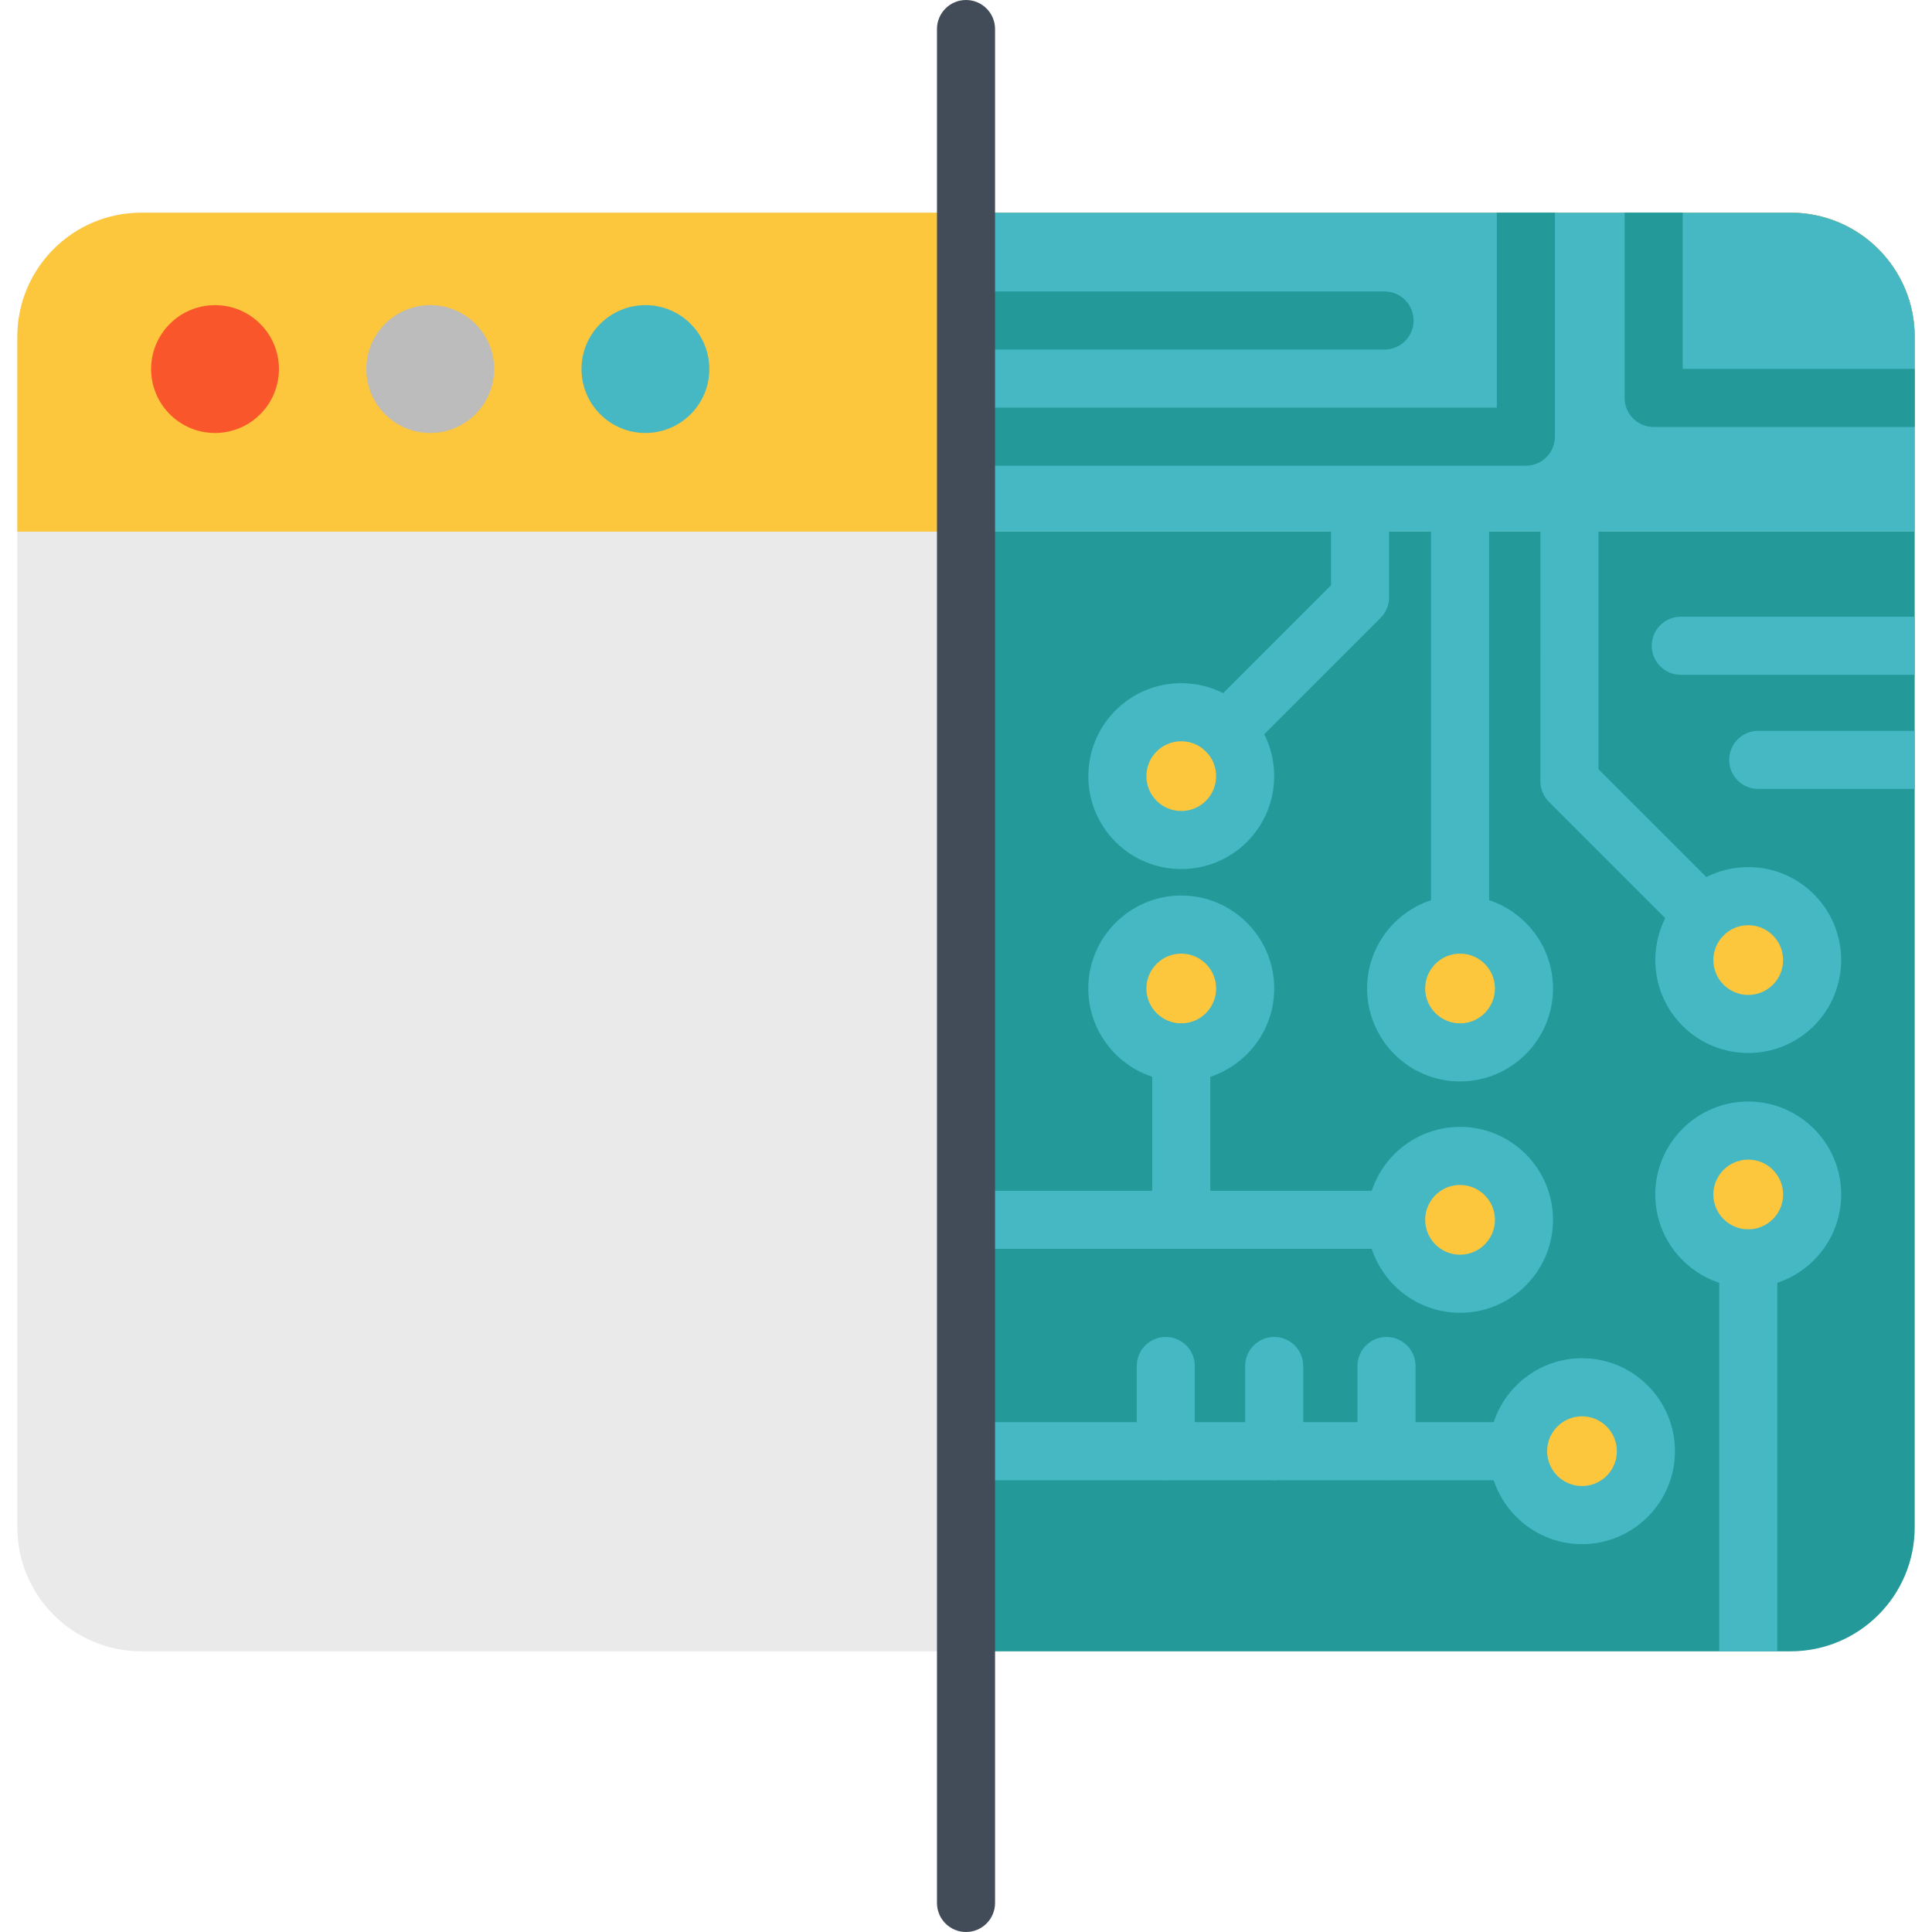 <?xml version="1.0" encoding="iso-8859-1"?>
<!-- Generator: Adobe Illustrator 19.0.0, SVG Export Plug-In . SVG Version: 6.00 Build 0)  -->
<svg version="1.1" id="Capa_1" xmlns="http://www.w3.org/2000/svg" xmlns:xlink="http://www.w3.org/1999/xlink" x="0px" y="0px"
	 viewBox="0 0 512 512" style="enable-background:new 0 0 512 512;" xml:space="preserve">
<path style="fill:#EAEAEA;" d="M507.413,89.256v315.467c0,18.153-14.726,32.889-32.899,32.889H37.476
	c-18.163,0-32.889-14.736-32.889-32.889V89.256c0-18.163,14.726-32.889,32.889-32.889h437.038
	C492.687,56.367,507.413,71.092,507.413,89.256z"/>
<path style="fill:#239999;" d="M507.409,89.256v315.467c0,18.153-14.726,32.889-32.899,32.889H255.996V56.367H474.51
	C492.683,56.367,507.409,71.092,507.409,89.256z"/>
<path style="fill:#FCC63D;" d="M507.413,89.256v51.637H4.597V89.256c0-18.174,14.715-32.889,32.879-32.889h437.038
	C492.687,56.367,507.413,71.082,507.413,89.256z"/>
<circle style="fill:#F9572B;" cx="56.984" cy="97.805" r="16.939"/>
<circle style="fill:#BCBCBC;" cx="114.018" cy="97.805" r="16.939"/>
<g>
	<circle style="fill:#FCC63D;" cx="386.93" cy="261.962" r="16.939"/>
	<circle style="fill:#FCC63D;" cx="386.93" cy="323.266" r="16.939"/>
	<circle style="fill:#FCC63D;" cx="313.045" cy="261.962" r="16.939"/>
	<circle style="fill:#FCC63D;" cx="313.045" cy="206.549" r="16.939"/>
	<circle style="fill:#FCC63D;" cx="419.244" cy="384.58" r="16.939"/>
	<circle style="fill:#FCC63D;" cx="463.893" cy="254.779" r="16.939"/>
</g>
<g>
	<circle style="fill:#45B8C4;" cx="171.043" cy="97.805" r="16.939"/>
	<path style="fill:#45B8C4;" d="M386.93,286.593c-13.583,0-24.635-11.052-24.635-24.635c0-13.583,11.052-24.635,24.635-24.635
		c13.585,0,24.636,11.052,24.636,24.635C411.566,275.542,400.514,286.593,386.93,286.593z M386.93,252.715
		c-5.097,0-9.243,4.147-9.243,9.243c0,5.097,4.146,9.243,9.243,9.243c5.097,0,9.244-4.147,9.244-9.243
		C396.174,256.862,392.027,252.715,386.93,252.715z"/>
	<path style="fill:#45B8C4;" d="M463.3,279.056c-6.308,0-12.617-2.401-17.42-7.205c-9.604-9.606-9.604-25.235,0-34.84
		c4.653-4.654,10.839-7.216,17.42-7.216c6.581,0,12.768,2.562,17.421,7.216l0,0l0,0c9.604,9.605,9.604,25.234,0,34.84
		C475.918,276.654,469.609,279.056,463.3,279.056z M463.3,245.188c-2.468,0-4.789,0.962-6.535,2.707
		c-3.604,3.604-3.604,9.467,0,13.071c3.605,3.605,9.469,3.602,13.07,0c3.604-3.604,3.604-9.469,0-13.071l0,0
		C468.09,246.15,465.769,245.188,463.3,245.188z"/>
	<path style="fill:#45B8C4;" d="M451.322,250.15c-1.969,0-3.939-0.751-5.443-2.255l-35.403-35.403
		c-1.443-1.443-2.254-3.401-2.254-5.442V140.9c0-4.25,3.445-7.696,7.696-7.696s7.696,3.446,7.696,7.696v62.963l33.15,33.149
		c3.006,3.006,3.006,7.879,0,10.884C455.262,249.399,453.291,250.15,451.322,250.15z"/>
	<path style="fill:#45B8C4;" d="M313.045,230.313c-6.308,0-12.617-2.401-17.42-7.205c-9.604-9.606-9.604-25.235,0-34.84l0,0l0,0
		c4.653-4.654,10.839-7.216,17.42-7.216c6.581,0,12.768,2.562,17.421,7.216c9.604,9.605,9.604,25.234,0,34.84
		C325.663,227.911,319.354,230.313,313.045,230.313z M313.045,196.445c-2.468,0-4.789,0.962-6.535,2.707l0,0
		c-3.604,3.604-3.604,9.467,0,13.071c3.605,3.605,9.469,3.602,13.07,0c3.604-3.604,3.604-9.469,0-13.071
		C317.835,197.406,315.514,196.445,313.045,196.445z M301.068,193.71h0.01H301.068z"/>
	<path style="fill:#45B8C4;" d="M325.024,201.406c-1.969,0-3.939-0.751-5.443-2.255c-3.006-3.006-3.006-7.879,0-10.884l33.15-33.149
		V140.9c0-4.25,3.445-7.696,7.696-7.696c4.251,0,7.696,3.446,7.696,7.696v17.407c0,2.041-0.811,3.999-2.254,5.442l-35.403,35.403
		C328.963,200.655,326.993,201.406,325.024,201.406z"/>
	<path style="fill:#45B8C4;" d="M507.409,163.438v15.393h-61.991c-4.248,0-7.696-3.448-7.696-7.696s3.448-7.696,7.696-7.696H507.409
		z"/>
	<path style="fill:#45B8C4;" d="M507.409,193.679v15.393h-41.468c-4.248,0-7.696-3.448-7.696-7.696s3.448-7.696,7.696-7.696H507.409
		z"/>
</g>
<circle style="fill:#FCC63D;" cx="463.298" cy="316.544" r="16.939"/>
<g>
	<path style="fill:#45B8C4;" d="M386.93,252.715c-4.251,0-7.696-3.446-7.696-7.696V140.9c0-4.25,3.445-7.696,7.696-7.696
		c4.251,0,7.696,3.446,7.696,7.696v104.119C394.626,249.269,391.181,252.715,386.93,252.715z"/>
	<path style="fill:#45B8C4;" d="M463.301,341.184c-13.585,0-24.636-11.052-24.636-24.635s11.052-24.635,24.636-24.635
		c13.583,0,24.635,11.052,24.635,24.635C487.936,330.133,476.884,341.184,463.301,341.184z M463.301,307.306
		c-5.097,0-9.244,4.147-9.244,9.243c0,5.097,4.147,9.243,9.244,9.243c5.097,0,9.243-4.147,9.243-9.243
		C472.544,311.452,468.398,307.306,463.301,307.306z"/>
	<path style="fill:#45B8C4;" d="M471,333.486v104.126h-15.393V333.486c0-4.248,3.438-7.696,7.696-7.696
		C467.552,325.789,471,329.237,471,333.486z"/>
	<path style="fill:#45B8C4;" d="M419.247,409.214c-13.583,0-24.635-11.052-24.635-24.635c0-13.585,11.052-24.635,24.635-24.635
		c13.583,0,24.635,11.052,24.635,24.635C443.882,398.162,432.831,409.214,419.247,409.214z M419.247,375.336
		c-5.097,0-9.243,4.147-9.243,9.243c0,5.096,4.146,9.243,9.243,9.243c5.097,0,9.243-4.147,9.243-9.243
		C428.49,379.482,424.344,375.336,419.247,375.336z"/>
	<rect x="256.01" y="376.883" style="fill:#45B8C4;" width="146.302" height="15.393"/>
	<path style="fill:#45B8C4;" d="M386.93,347.904c-13.583,0-24.635-11.052-24.635-24.635c0-13.583,11.052-24.635,24.635-24.635
		c13.585,0,24.636,11.052,24.636,24.635C411.566,336.852,400.514,347.904,386.93,347.904z M386.93,314.025
		c-5.097,0-9.243,4.147-9.243,9.243c0,5.096,4.146,9.243,9.243,9.243c5.097,0,9.244-4.147,9.244-9.243
		C396.174,318.172,392.027,314.025,386.93,314.025z"/>
	<rect x="256.01" y="315.569" style="fill:#45B8C4;" width="113.988" height="15.393"/>
	<path style="fill:#45B8C4;" d="M313.045,286.593c-13.583,0-24.635-11.052-24.635-24.635c0-13.583,11.052-24.635,24.635-24.635
		c13.585,0,24.636,11.052,24.636,24.635C337.682,275.542,326.63,286.593,313.045,286.593z M313.045,252.715
		c-5.097,0-9.243,4.147-9.243,9.243c0,5.097,4.146,9.243,9.243,9.243c5.097,0,9.244-4.147,9.244-9.243
		C322.289,256.862,318.142,252.715,313.045,252.715z"/>
	<path style="fill:#45B8C4;" d="M313.045,330.964c-4.251,0-7.696-3.446-7.696-7.696v-44.371c0-4.25,3.445-7.696,7.696-7.696
		c4.251,0,7.696,3.446,7.696,7.696v44.371C320.741,327.519,317.297,330.964,313.045,330.964z"/>
	<path style="fill:#45B8C4;" d="M308.942,392.275c-4.251,0-7.696-3.446-7.696-7.696v-22.576c0-4.25,3.445-7.696,7.696-7.696
		c4.251,0,7.696,3.446,7.696,7.696v22.576C316.639,388.829,313.193,392.275,308.942,392.275z"/>
	<path style="fill:#45B8C4;" d="M337.675,392.275c-4.251,0-7.696-3.446-7.696-7.696v-22.576c0-4.25,3.445-7.696,7.696-7.696
		c4.251,0,7.696,3.446,7.696,7.696v22.576C345.372,388.829,341.926,392.275,337.675,392.275z"/>
	<path style="fill:#45B8C4;" d="M367.434,392.275c-4.251,0-7.696-3.446-7.696-7.696v-22.576c0-4.25,3.445-7.696,7.696-7.696
		c4.251,0,7.696,3.446,7.696,7.696v22.576C375.131,388.829,371.685,392.275,367.434,392.275z"/>
	<path style="fill:#45B8C4;" d="M507.413,89.256v51.637H256V56.367h218.514C492.687,56.367,507.413,71.082,507.413,89.256z"/>
</g>
<g>
	<path style="fill:#239999;" d="M507.409,97.763v15.393h-69.174c-4.248,0-7.696-3.448-7.696-7.696V56.367h15.393v41.396H507.409z"/>
	<path style="fill:#239999;" d="M412.067,56.367v59.354c0,4.248-3.438,7.696-7.696,7.696H256.006v-15.393h140.668V56.367
		C396.674,56.367,412.067,56.367,412.067,56.367z"/>
	<path style="fill:#239999;" d="M366.919,92.632H256.006V77.239h110.913c4.25,0,7.696,3.446,7.696,7.696l0,0
		C374.616,89.186,371.17,92.632,366.919,92.632z"/>
</g>
<path style="fill:#424C59;" d="M256.003,512c-4.251,0-7.696-3.446-7.696-7.696V7.696c0-4.25,3.445-7.696,7.696-7.696
	c4.251,0,7.696,3.446,7.696,7.696v496.607C263.699,508.555,260.255,512,256.003,512z"/>
<g>
</g>
<g>
</g>
<g>
</g>
<g>
</g>
<g>
</g>
<g>
</g>
<g>
</g>
<g>
</g>
<g>
</g>
<g>
</g>
<g>
</g>
<g>
</g>
<g>
</g>
<g>
</g>
<g>
</g>
</svg>
